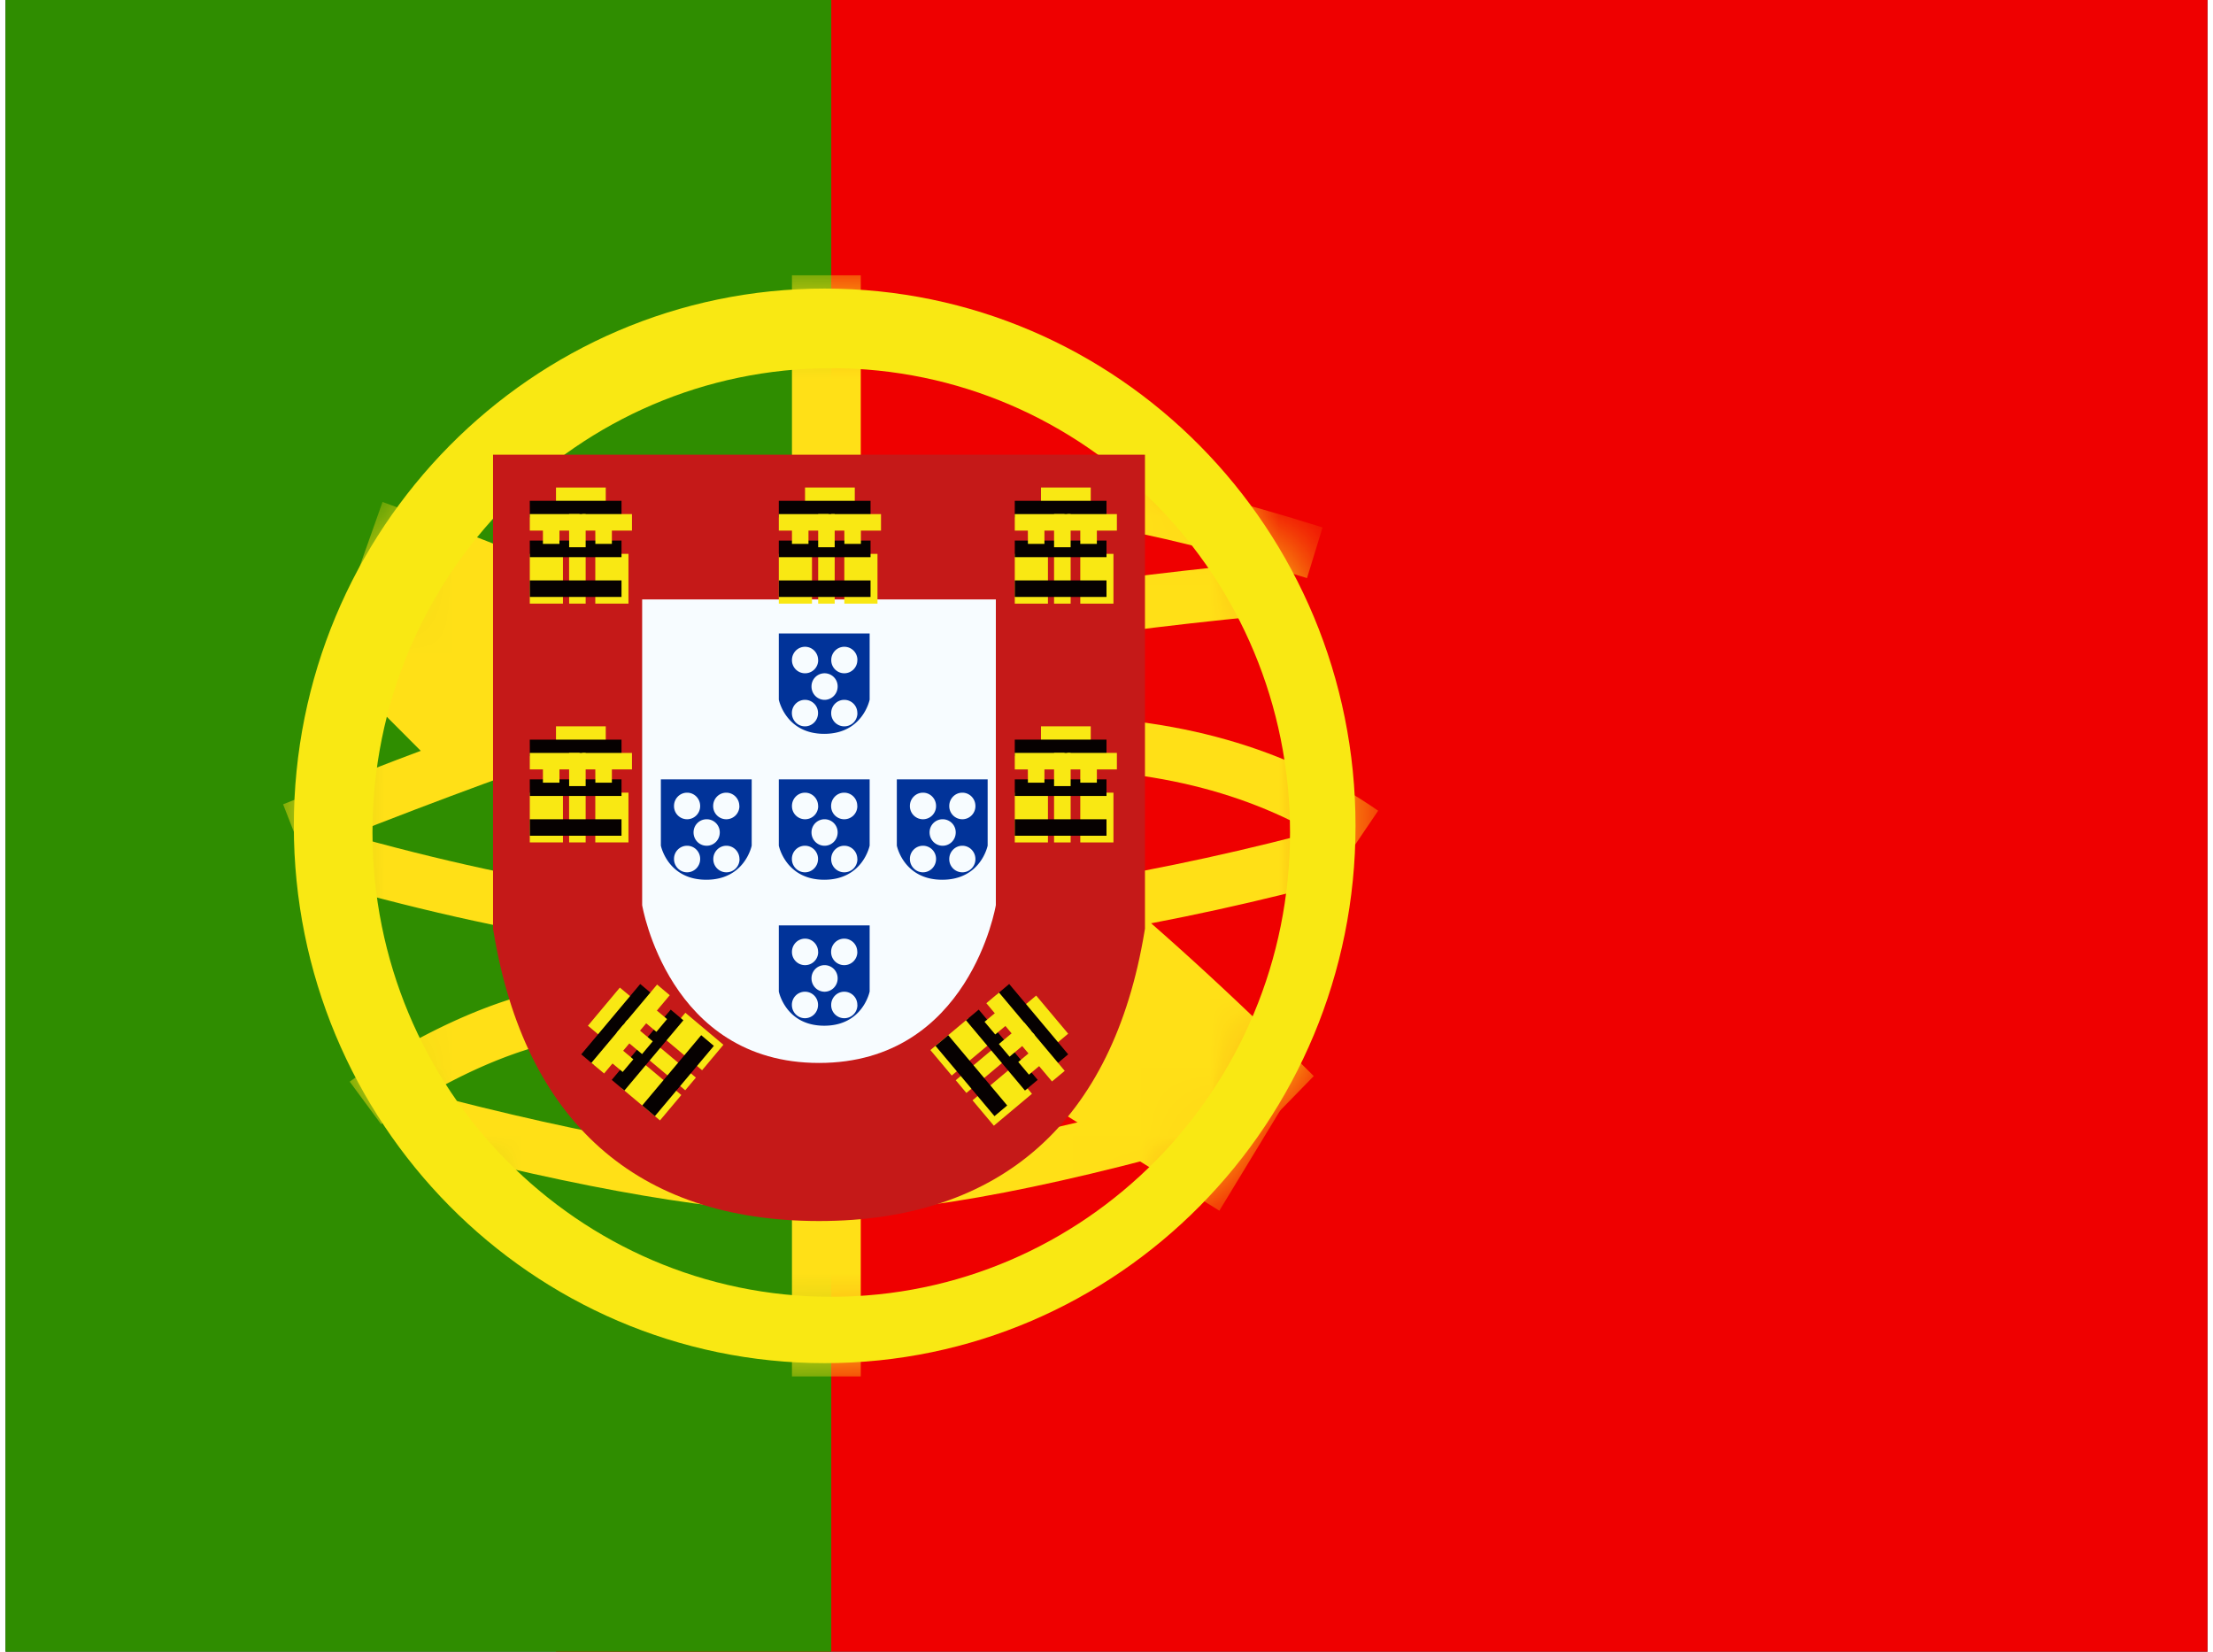 <svg xmlns="http://www.w3.org/2000/svg" width="1.34em" height="1em" viewBox="0 0 32 24"><rect x="0" y="0" width="32" height="24" fill="#333333" stroke="none"/><g fill="none"><path fill="#EF0000" fill-rule="evenodd" d="M8 0h24v24H8z" clip-rule="evenodd"/><path fill="#2F8D00" fill-rule="evenodd" d="M0 0h12v24H0z" clip-rule="evenodd"/><mask id="IconifyId195ad048a32870fdf12615" width="16" height="16" x="4" y="4" maskUnits="userSpaceOnUse" style="mask-type:luminance"><path fill="#fff" fill-rule="evenodd" d="M11.905 19.807c-4.26 0-7.715-3.495-7.715-7.807s3.454-7.807 7.715-7.807S19.619 7.688 19.619 12s-3.454 7.807-7.714 7.807" clip-rule="evenodd"/></mask><g fill="#FFE017" mask="url(#IconifyId195ad048a32870fdf12615)"><path fill-rule="evenodd" d="M11.429 4h1v2.699h-1zm0 13.494h1V20h-1z" clip-rule="evenodd"/><path d="m4.314 12.404l-.28-.717q4.627-1.848 6.994-2.384q3.478-.788 7.642-1.167l.068.768q-4.116.374-7.543 1.151c-1.533.347-3.83 1.13-6.88 2.349"/><path d="m19.14 7.664l-.226.736q-3.5-1.103-5.691-.955l-.05-.769q2.349-.156 5.968.988m.807 4.116l-.431.636c-1.19-.826-2.654-1.24-4.404-1.24v-.771q2.849-.001 4.835 1.375"/><path d="m19.302 12.01l.197.745q-3.844 1.042-7.218 1.181q-3.397.14-7.922-1.183l.211-.74q4.417 1.287 7.68 1.153q3.285-.135 7.052-1.155"/><path d="m19.012 15.636l-1.205 1.235c-2.288-2.287-4.303-3.922-6.032-4.904q-2.638-1.5-6.875-3.04l.579-1.633q4.36 1.583 7.135 3.16c1.88 1.068 4.009 2.795 6.398 5.182m-13.554.699l-.456-.618a9 9 0 0 1 1.188-.722c.85-.43 1.703-.7 2.517-.725l.119-.002v.771l-.096.002c-.686.02-1.439.258-2.198.644a8.5 8.5 0 0 0-1.074.65"/><path d="m5.812 16.603l.192-.747c2.54.67 4.498 1.003 5.865 1.003c1.362 0 3.388-.394 6.067-1.183l.213.74c-2.742.808-4.83 1.214-6.28 1.214c-1.444 0-3.46-.343-6.057-1.027m-.99-6.909L6.03 8.462l1.768 1.774l-1.207 1.232z"/><path d="m14.836 15.848l.898-1.478l2.803 1.744l-.897 1.478z"/></g><path fill="#F9E813" fill-rule="evenodd" d="M4.19 12c0 4.312 3.454 7.807 7.715 7.807s7.714-3.495 7.714-7.807s-3.454-7.807-7.714-7.807S4.19 7.688 4.19 12m14.477.096c0 3.727-2.985 6.747-6.667 6.747s-6.667-3.02-6.667-6.747S8.318 5.35 12 5.35s6.667 3.021 6.667 6.747" clip-rule="evenodd"/><path fill="#fff" d="M7.657 7.185v6.261q.618 3.717 4.165 3.717t4.165-3.717v-6.26z"/><path fill="#C51918" d="M7.085 6.607h9.474v6.887l-.008.048c-.458 2.752-2.08 4.2-4.729 4.2s-4.271-1.448-4.729-4.2l-.008-.048z"/><path fill="#F7FCFF" d="M9.252 8.71h5.14v4.442s-.381 2.293-2.57 2.293s-2.57-2.293-2.57-2.293z"/><path fill="#F9E813" fill-rule="evenodd" d="M8 7.084h.723v.482H8z" clip-rule="evenodd"/><path fill="#060101" fill-rule="evenodd" d="M7.619 7.277h1.333v.241H7.62z" clip-rule="evenodd"/><path fill="#F9E813" fill-rule="evenodd" d="M7.619 7.47h.723v.24h-.723zm.762 0h.723v.24H8.38zm-.762.578h.482v.723h-.482zm.952 0h.482v.723h-.482zm-.381 0h.241v.723h-.24z" clip-rule="evenodd"/><path fill="#060101" fill-rule="evenodd" d="M7.619 7.855h1.333v.241H7.62zm0 .579h1.333v.24H7.62z" clip-rule="evenodd"/><path fill="#F9E813" fill-rule="evenodd" d="M7.81 7.663h.24v.24h-.24zm.761 0h.241v.24h-.24zM8.19 7.47h.241v.482h-.24zm3.429-.386h.723v.482h-.723z" clip-rule="evenodd"/><path fill="#060101" fill-rule="evenodd" d="M11.238 7.277h1.333v.241h-1.333z" clip-rule="evenodd"/><path fill="#F9E813" fill-rule="evenodd" d="M11.238 7.47h.723v.24h-.723zm.762 0h.723v.24H12zm-.762.578h.482v.723h-.482zm.952 0h.482v.723h-.482zm-.38 0h.24v.723h-.24z" clip-rule="evenodd"/><path fill="#060101" fill-rule="evenodd" d="M11.238 7.855h1.333v.241h-1.333zm0 .579h1.333v.24h-1.333z" clip-rule="evenodd"/><path fill="#F9E813" fill-rule="evenodd" d="M11.429 7.663h.24v.24h-.24zm.761 0h.241v.24h-.24zm-.38-.193h.24v.482h-.24zm3.238-.386h.723v.482h-.723z" clip-rule="evenodd"/><path fill="#060101" fill-rule="evenodd" d="M14.667 7.277H16v.241h-1.333z" clip-rule="evenodd"/><path fill="#F9E813" fill-rule="evenodd" d="M14.667 7.47h.723v.24h-.723zm.762 0h.722v.24h-.722zm-.762.578h.482v.723h-.482zm.952 0h.482v.723h-.482zm-.381 0h.241v.723h-.241z" clip-rule="evenodd"/><path fill="#060101" fill-rule="evenodd" d="M14.667 7.855H16v.241h-1.333zm0 .579H16v.24h-1.333z" clip-rule="evenodd"/><path fill="#F9E813" fill-rule="evenodd" d="M14.857 7.663h.241v.24h-.24zm.762 0h.241v.24h-.241zm-.381-.193h.241v.482h-.241zm-.19 3.084h.723v.482h-.723z" clip-rule="evenodd"/><path fill="#060101" fill-rule="evenodd" d="M14.667 10.747H16v.241h-1.333z" clip-rule="evenodd"/><path fill="#F9E813" fill-rule="evenodd" d="M14.667 10.94h.723v.24h-.723zm.762 0h.722v.24h-.722zm-.762.578h.482v.723h-.482zm.952 0h.482v.723h-.482zm-.381 0h.241v.723h-.241z" clip-rule="evenodd"/><path fill="#060101" fill-rule="evenodd" d="M14.667 11.325H16v.241h-1.333zm0 .579H16v.24h-1.333z" clip-rule="evenodd"/><path fill="#F9E813" fill-rule="evenodd" d="M14.857 11.133h.241v.24h-.24zm.762 0h.241v.24h-.241zm-.381-.193h.241v.482h-.241zM8 10.554h.723v.482H8z" clip-rule="evenodd"/><path fill="#060101" fill-rule="evenodd" d="M7.619 10.747h1.333v.241H7.62z" clip-rule="evenodd"/><path fill="#F9E813" fill-rule="evenodd" d="M7.619 10.94h.723v.24h-.723zm.762 0h.723v.24H8.38zm-.762.578h.482v.723h-.482zm.952 0h.482v.723h-.482zm-.381 0h.241v.723h-.24z" clip-rule="evenodd"/><path fill="#060101" fill-rule="evenodd" d="M7.619 11.325h1.333v.241H7.62zm0 .579h1.333v.24H7.62z" clip-rule="evenodd"/><path fill="#F9E813" fill-rule="evenodd" d="M7.81 11.133h.24v.24h-.24zm.761 0h.241v.24h-.24zm-.381-.193h.241v.482h-.24zm.274 3.964l.464-.554l.37.31l-.465.554z" clip-rule="evenodd"/><path fill="#060101" fill-rule="evenodd" d="m8.367 15.32l.857-1.022l.184.155l-.857 1.022z" clip-rule="evenodd"/><path fill="#F9E813" fill-rule="evenodd" d="m8.514 15.444l.465-.554l.184.155l-.464.553zm.49-.584l.465-.554l.184.155l-.465.554zm-.047.955l.31-.369l.554.465l-.31.369zm.613-.729l.31-.37l.553.465l-.31.37zm-.245.292l.154-.185l.554.465l-.155.184z" clip-rule="evenodd"/><path fill="#060101" fill-rule="evenodd" d="m8.81 15.691l.857-1.021l.184.155l-.857 1.021zm.443.372l.857-1.021l.184.155l-.857 1.021z" clip-rule="evenodd"/><path fill="#F9E813" fill-rule="evenodd" d="m8.784 15.422l.155-.185l.185.155l-.155.184zm.49-.584l.155-.185l.185.155l-.155.185zm-.393.168l.155-.185l.37.31l-.155.185zm6.097-.54l.465.554l-.37.31l-.464-.554z" clip-rule="evenodd"/><path fill="#060101" fill-rule="evenodd" d="m14.586 14.298l.857 1.022l-.185.155l-.857-1.022z" clip-rule="evenodd"/><path fill="#F9E813" fill-rule="evenodd" d="m14.438 14.422l.465.554l-.185.155l-.464-.554zm.49.584l.465.554l-.185.154l-.465-.553zm-.933-.212l.31.37l-.554.464l-.31-.37zm.612.73l.31.369l-.554.464l-.31-.369zm-.245-.292l.155.184l-.553.465l-.155-.185z" clip-rule="evenodd"/><path fill="#060101" fill-rule="evenodd" d="M14.143 14.67L15 15.691l-.185.155l-.857-1.021zm-.443.372l.857 1.021l-.185.155l-.857-1.021z" clip-rule="evenodd"/><path fill="#F9E813" fill-rule="evenodd" d="m14.413 14.692l.155.185l-.185.154l-.155-.184zm.49.584l.155.184l-.185.155l-.155-.184zm-.097-.416l.154.184l-.369.31l-.155-.184z" clip-rule="evenodd"/><path fill="#013399" fill-rule="evenodd" d="M12.558 9.205h-1.32v.961s.098.497.66.497s.66-.497.66-.497zm-.748.385a.19.19 0 0 1-.191.193a.19.19 0 0 1-.19-.193c0-.106.085-.192.19-.192s.19.086.19.192m-.191.964c.105 0 .19-.086.19-.193a.19.19 0 0 0-.19-.192a.19.19 0 0 0-.19.192c0 .107.085.193.19.193m.762-.193a.19.19 0 0 1-.19.193a.19.19 0 0 1-.191-.193c0-.106.085-.192.19-.192a.19.19 0 0 1 .19.192m-.476-.192c.105 0 .19-.087.19-.193a.19.19 0 0 0-.19-.193a.19.19 0 0 0-.19.193c0 .106.085.193.19.193m.476-.579a.19.19 0 0 1-.19.193A.19.19 0 0 1 12 9.59c0-.106.085-.192.19-.192a.19.19 0 0 1 .19.192m.178 1.735h-1.32v.962s.098.496.66.496s.66-.496.66-.496zm-.748.386a.19.19 0 0 1-.191.193a.19.19 0 0 1-.19-.193c0-.107.085-.193.19-.193s.19.086.19.193m-.191.964c.105 0 .19-.087.19-.193a.19.19 0 0 0-.19-.193a.19.19 0 0 0-.19.193c0 .106.085.193.19.193m.762-.193a.19.19 0 0 1-.19.193a.19.19 0 0 1-.191-.193c0-.106.085-.193.19-.193c.106 0 .19.087.19.193m-.476-.193c.105 0 .19-.086.19-.193a.19.19 0 0 0-.19-.192a.19.19 0 0 0-.19.192c0 .107.085.193.19.193m.476-.578a.19.19 0 0 1-.19.193a.19.19 0 0 1-.191-.193c0-.107.085-.193.19-.193a.19.19 0 0 1 .19.193m1.895-.386h-1.32v.962s.097.496.66.496c.562 0 .66-.496.66-.496zm-.75.386a.19.19 0 0 1-.19.193a.19.19 0 0 1-.19-.193c0-.107.085-.193.19-.193s.19.086.19.193m-.19.964c.105 0 .19-.087.19-.193a.19.19 0 0 0-.19-.193a.19.19 0 0 0-.19.193c0 .106.085.193.19.193m.762-.193a.19.19 0 0 1-.19.193a.19.19 0 0 1-.19-.193c0-.106.085-.193.19-.193s.19.087.19.193m-.476-.193c.105 0 .19-.086.19-.193a.19.19 0 0 0-.19-.192a.19.19 0 0 0-.19.192c0 .107.085.193.19.193m.476-.578a.19.19 0 0 1-.19.193a.19.19 0 0 1-.19-.193c0-.107.085-.193.19-.193s.19.086.19.193m-3.251-.386h-1.32v.962s.098.496.66.496s.66-.496.66-.496zm-.749.386a.19.19 0 0 1-.19.193a.19.19 0 0 1-.19-.193c0-.107.085-.193.19-.193s.19.086.19.193m-.19.964c.105 0 .19-.087.19-.193a.19.19 0 0 0-.19-.193a.19.19 0 0 0-.19.193c0 .106.085.193.19.193m.762-.193a.19.19 0 0 1-.19.193a.19.19 0 0 1-.191-.193c0-.106.085-.193.19-.193s.19.087.19.193m-.476-.193c.105 0 .19-.086.19-.193a.19.19 0 0 0-.19-.192a.19.19 0 0 0-.191.192c0 .107.085.193.19.193m.476-.578a.19.19 0 0 1-.19.193a.19.19 0 0 1-.191-.193c0-.107.085-.193.19-.193s.19.086.19.193m1.894 1.735h-1.32v.961s.098.497.66.497s.66-.497.66-.497zm-.748.385a.19.19 0 0 1-.191.193a.19.19 0 0 1-.19-.193c0-.106.085-.192.19-.192s.19.086.19.192m-.191.964c.105 0 .19-.086.19-.193a.19.19 0 0 0-.19-.192a.19.19 0 0 0-.19.192c0 .107.085.193.19.193m.762-.193a.19.19 0 0 1-.19.193a.19.19 0 0 1-.191-.193c0-.106.085-.192.19-.192a.19.19 0 0 1 .19.192m-.476-.192c.105 0 .19-.087.19-.193a.19.19 0 0 0-.19-.193a.19.19 0 0 0-.19.193c0 .106.085.193.19.193m.476-.579a.19.19 0 0 1-.19.193a.19.19 0 0 1-.191-.193c0-.106.085-.192.19-.192a.19.19 0 0 1 .19.192" clip-rule="evenodd"/></g></svg>